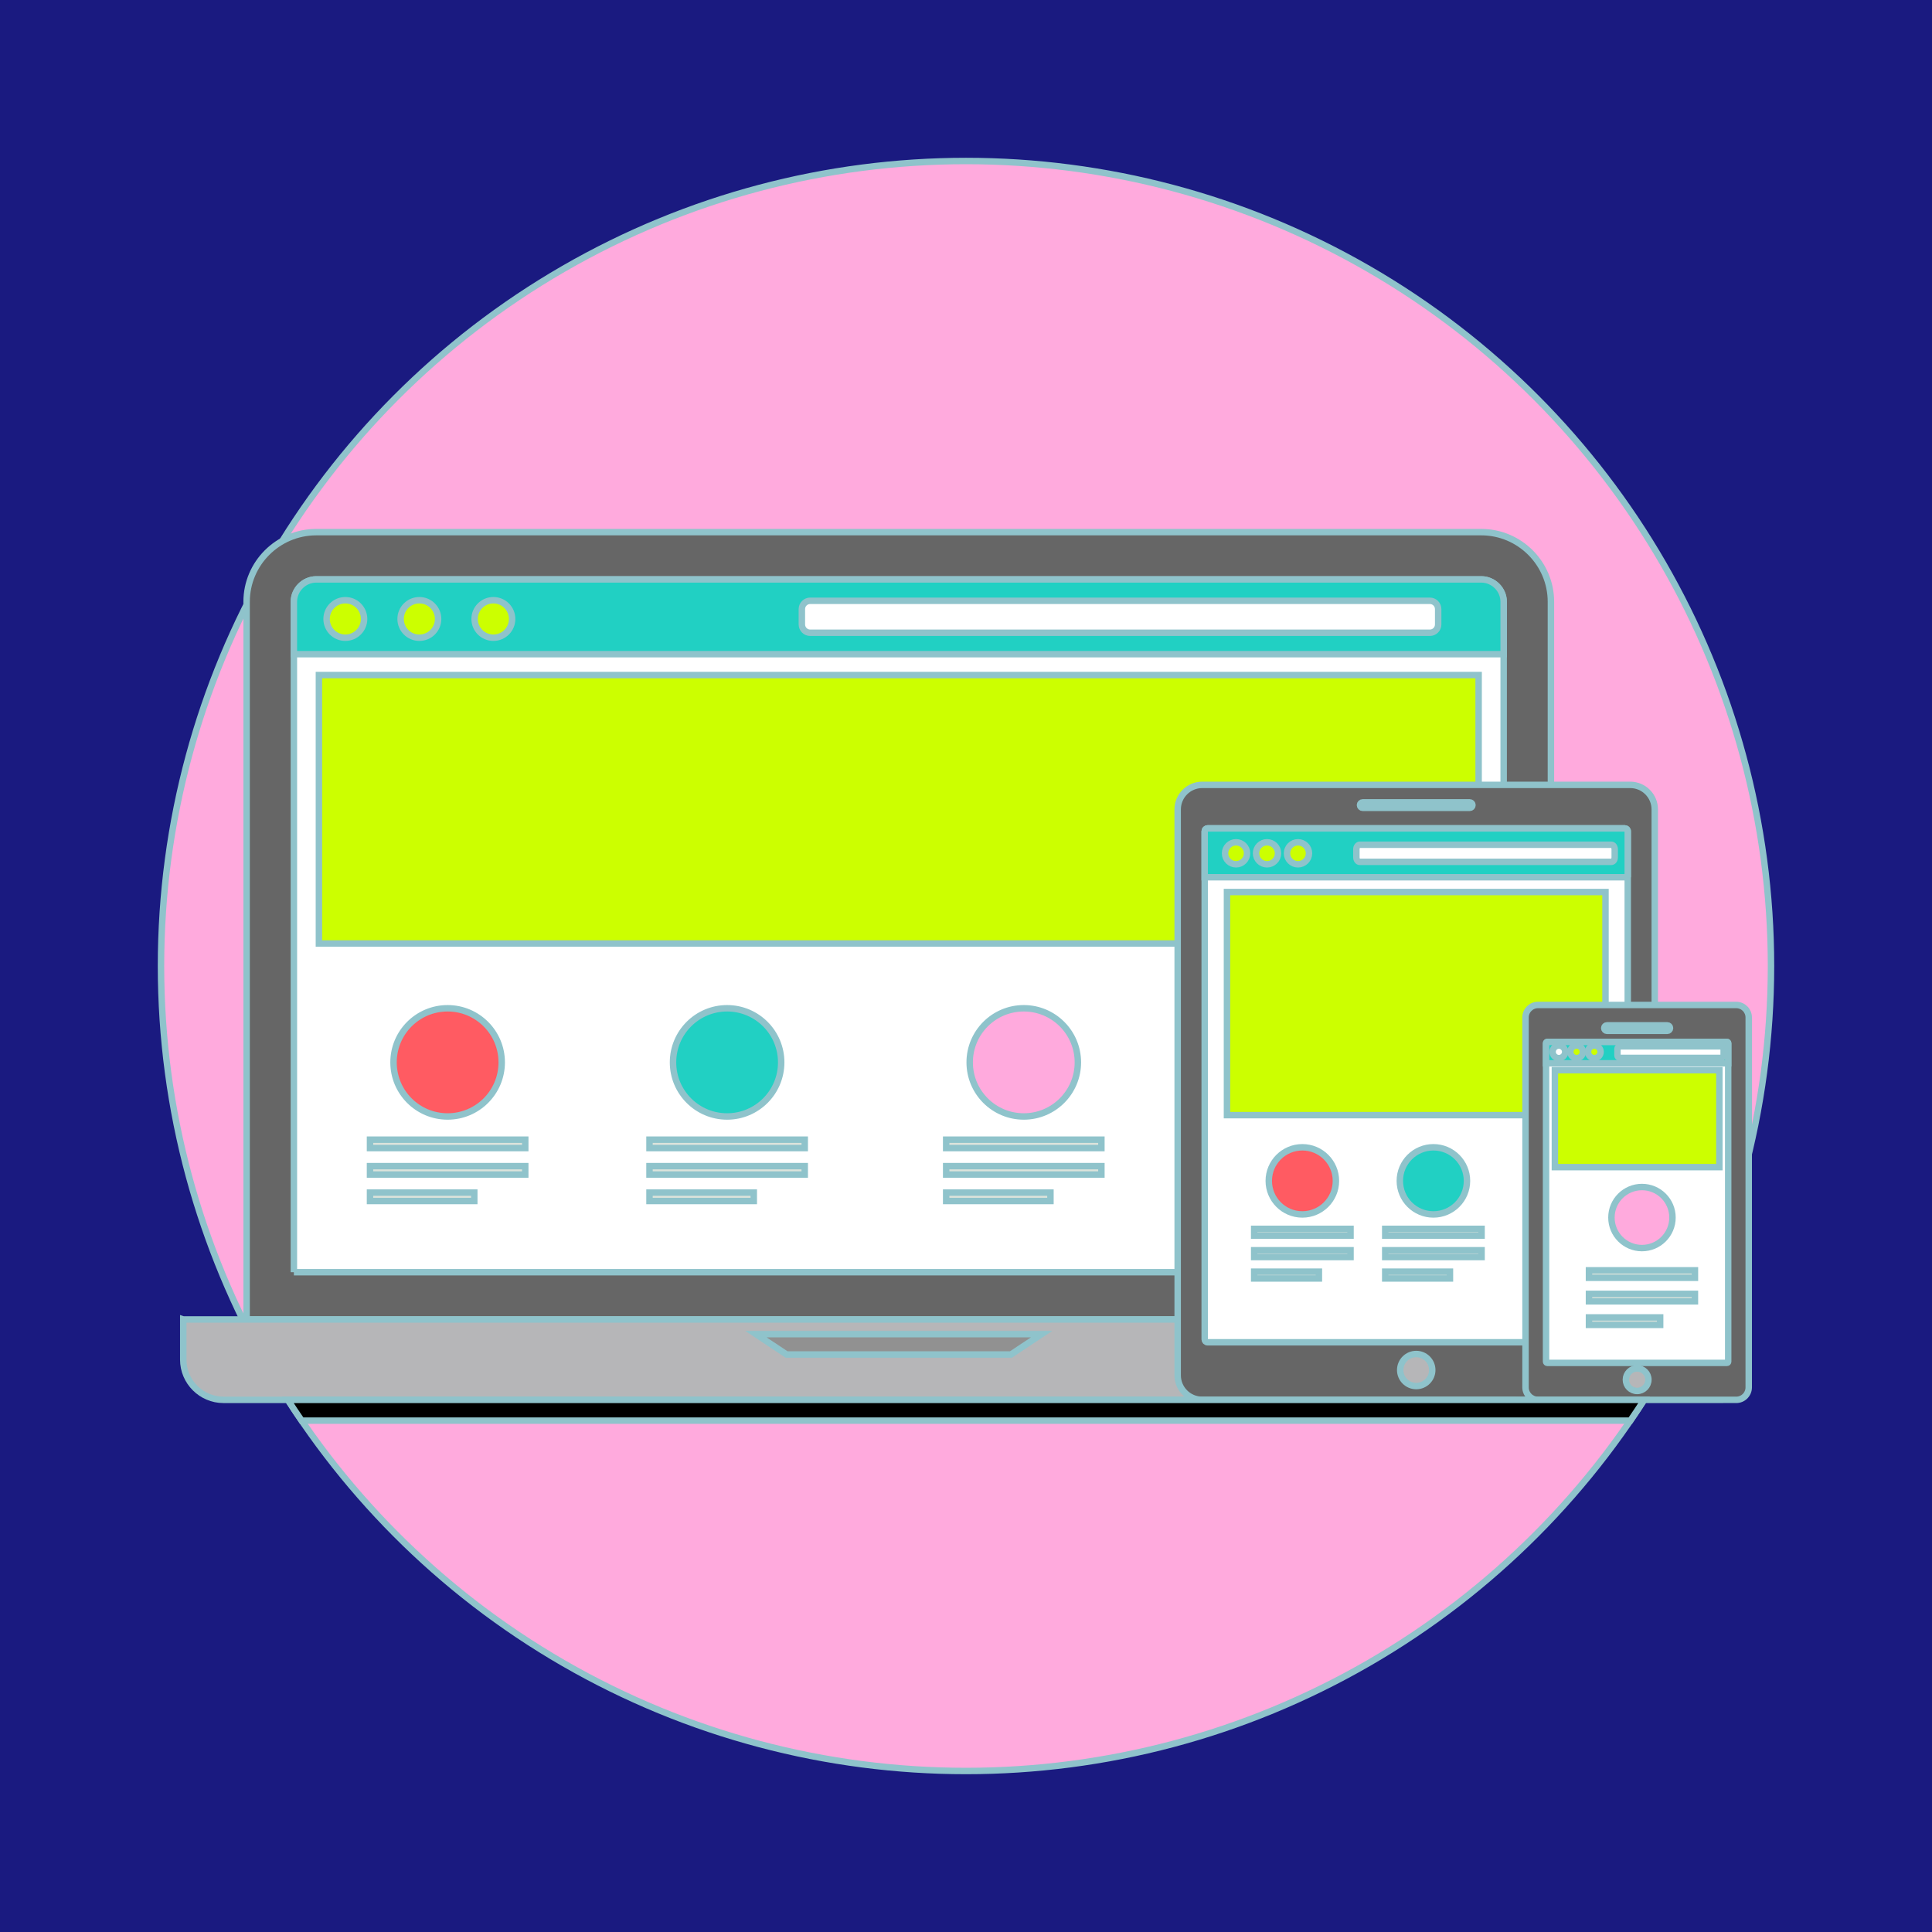 <!DOCTYPE svg PUBLIC "-//W3C//DTD SVG 1.1//EN" "http://www.w3.org/Graphics/SVG/1.1/DTD/svg11.dtd">
<!-- Uploaded to: SVG Repo, www.svgrepo.com, Transformed by: SVG Repo Mixer Tools -->
<svg height="800px" width="800px" version="1.1" id="Layer_1" xmlns="http://www.w3.org/2000/svg" xmlns:xlink="http://www.w3.org/1999/xlink" viewBox="-51.2 -51.2 614.40 614.40" xml:space="preserve" fill="#8fc3cb" stroke="#8fc3cb" stroke-width="2.048">
<rect x="-51.2" y="-51.2" width="614.40" height="614.40" fill="#808080" stroke="none"/>
<g id="SVGRepo_bgCarrier" stroke-width="0">
<rect x="-51.2" y="-51.2" width="614.40" height="614.40" rx="0" fill="#1a1a80" strokewidth="0"/>
</g>
<g id="SVGRepo_tracerCarrier" stroke-linecap="round" stroke-linejoin="round"/>
<g id="SVGRepo_iconCarrier"> <circle style="fill:#FAD24;" cx="255.999" cy="255.999" r="255.999"/> <path style="fill:#666666;" d="M49.359,118.027h370.52c12.173,0,22.133,9.959,22.133,22.133v228.246H27.227V140.16 C27.227,127.987,37.186,118.027,49.359,118.027z"/> <path style="fill:#FFFFFF;" d="M42.256,353.376h384.729V140.16c0-3.876-3.227-7.103-7.103-7.103H49.362 c-3.876,0-7.103,3.227-7.103,7.103v213.216h-0.003V353.376z"/> <path style="fill:#CF0F1;" d="M50.218,163.474h368.805v85.374H50.218V163.474z"/> <path style="fill:#B6B6B8;" d="M7.082,368.406h455.076v12.782c0,7.029-5.753,12.782-12.782,12.782H19.861 c-7.029,0-12.782-5.753-12.782-12.782v-12.782H7.082z"/> <path style="fill:#919191;" d="M189.199,373.077h90.84l-9.731,6.463h-71.38l-9.731-6.463H189.199z"/> <path style="fill:#666666;" d="M331.128,198.396h136.094c4.316,0,7.814,3.498,7.814,7.814v179.945c0,4.316-3.498,7.814-7.814,7.814 H331.128c-4.316,0-7.814-3.498-7.814-7.814V206.21C323.314,201.894,326.813,198.396,331.128,198.396z"/> <path style="fill:#FFFFFF;" d="M332.814,212.237h132.724c0.501,0,0.907,0.406,0.907,0.907v161.608c0,0.501-0.406,0.907-0.907,0.907 H332.814c-0.501,0-0.907-0.406-0.907-0.907V213.145C331.907,212.644,332.313,212.237,332.814,212.237z"/> <circle style="fill:#B6B6B8;" cx="399.178" cy="384.487" r="5.096"/> <path style="fill:#CF0F1;" d="M338.989,232.48h120.377v70.95H338.989V232.48z"/> <path style="fill:#666666;" d="M437.9,268.396h63.051c2.191,0,3.966,1.776,3.966,3.966v117.642c0,2.191-1.776,3.966-3.966,3.966 H437.9c-2.191,0-3.966-1.776-3.966-3.966V272.362C433.934,270.172,435.709,268.396,437.9,268.396z"/> <path style="fill:#FFFFFF;" d="M440.853,280.15h57.145c0.216,0,0.391,0.175,0.391,0.391v101.282c0,0.216-0.175,0.391-0.391,0.391 h-57.145c-0.216,0-0.391-0.175-0.391-0.391V280.54C440.462,280.325,440.638,280.15,440.853,280.15z"/> <g> <circle style="fill:#B6B6B8;" cx="469.43" cy="387.561" r="3.586"/> <path style="fill:#B6B6B8;" d="M459.833,274.868h19.184c0.484,0,0.876,0.392,0.876,0.876v0.003c0,0.484-0.392,0.876-0.876,0.876 h-19.184c-0.484,0-0.876-0.392-0.876-0.876v-0.003C458.957,275.26,459.349,274.868,459.833,274.868z"/> </g> <path style="fill:#21D0C3;" d="M426.986,156.83H42.256V140.16c0-3.876,3.227-7.103,7.103-7.103h370.52 c3.876,0,7.103,3.227,7.103,7.103v16.669H426.986z"/> <path style="fill:#FFFFFF;" d="M206.441,139.861H403.52c1.453,0,2.636,1.186,2.636,2.636v4.891c0,1.453-1.186,2.636-2.636,2.636 H206.441c-1.453,0-2.636-1.186-2.636-2.636v-4.891C203.805,141.047,204.99,139.861,206.441,139.861z"/> <g> <path style="fill:#CF0F1;" d="M58.624,139.68c3.292,0,5.962,2.668,5.962,5.962s-2.67,5.962-5.962,5.962 c-3.295,0-5.967-2.668-5.967-5.962S55.327,139.68,58.624,139.68z"/> <path style="fill:#CF0F1;" d="M82.16,139.68c3.295,0,5.962,2.668,5.962,5.962s-2.668,5.962-5.962,5.962 c-3.292,0-5.962-2.668-5.962-5.962S78.868,139.68,82.16,139.68z"/> <path style="fill:#CF0F1;" d="M105.702,139.68c3.292,0,5.962,2.668,5.962,5.962s-2.67,5.962-5.962,5.962 c-3.298,0-5.967-2.668-5.967-5.962S102.404,139.68,105.702,139.68z"/> </g> <path style="fill:#FF5B62;" d="M91.149,269.445c9.503,0,17.204,7.701,17.204,17.204c0,9.5-7.701,17.204-17.204,17.204 c-9.5,0-17.201-7.704-17.201-17.204C73.948,277.146,81.649,269.445,91.149,269.445z"/> <path style="fill:#21D0C3;" d="M180.029,269.445c9.5,0,17.201,7.701,17.201,17.204c0,9.5-7.701,17.204-17.201,17.204 s-17.201-7.704-17.201-17.204C162.828,277.146,170.529,269.445,180.029,269.445z"/> <g> <path style="fill:#DCE3DB;" d="M66.467,311.229h49.37v2.678h-49.37V311.229z M66.467,328.059h33.16v2.678h-33.16V328.059z M66.467,319.645h49.37v2.676h-49.37V319.645z"/> <path style="fill:#DCE3DB;" d="M155.348,311.229h49.367v2.678h-49.367V311.229z M155.348,328.059h33.163v2.678h-33.163V328.059z M155.348,319.645h49.367v2.676h-49.367V319.645z"/> </g> <path style="fill:#FAD24;" d="M274.374,269.445c9.5,0,17.201,7.701,17.201,17.204c0,9.5-7.701,17.204-17.201,17.204 c-9.5,0-17.201-7.704-17.201-17.204C257.172,277.146,264.873,269.445,274.374,269.445z"/> <path style="fill:#DCE3DB;" d="M249.692,311.229h49.367v2.678h-49.367L249.692,311.229L249.692,311.229z M249.692,328.059h33.163 v2.678h-33.163V328.059z M249.692,319.645h49.367v2.676h-49.367L249.692,319.645L249.692,319.645z"/> <path style="fill:#FF5B62;" d="M362.963,313.651c5.896,0,10.678,4.782,10.678,10.678c0,5.896-4.779,10.678-10.678,10.678 c-5.896,0-10.678-4.782-10.678-10.678C352.285,318.432,357.065,313.651,362.963,313.651z"/> <path style="fill:#DCE3DB;" d="M347.642,339.587h30.642v2.167h-30.642V339.587z M347.642,353.203h20.583v2.167h-20.583V353.203z M347.642,346.393h30.642v2.167h-30.642V346.393z"/> <path style="fill:#21D0C3;" d="M404.64,313.651c5.896,0,10.678,4.782,10.678,10.678c0,5.896-4.782,10.678-10.678,10.678 c-5.896,0-10.678-4.782-10.678-10.678C393.962,318.432,398.744,313.651,404.64,313.651z"/> <path style="fill:#DCE3DB;" d="M389.319,339.587h30.642v2.167h-30.642V339.587z M389.319,353.203h20.583v2.167h-20.583V353.203z M389.319,346.393h30.642v2.167h-30.642V346.393z"/> <path style="fill:#21D0C3;" d="M466.446,227.782H331.904v-14.636c0-0.501,0.406-0.907,0.907-0.907h132.724 c0.501,0,0.907,0.406,0.907,0.907v14.636H466.446z"/> <g> <path style="fill:#CF0F1;" d="M341.877,216.66c1.936,0,3.502,1.566,3.502,3.499s-1.566,3.499-3.502,3.499 c-1.933,0-3.499-1.566-3.499-3.499S339.946,216.66,341.877,216.66z"/> <path style="fill:#CF0F1;" d="M351.729,216.66c1.933,0,3.499,1.566,3.499,3.499s-1.566,3.499-3.499,3.499 s-3.499-1.566-3.499-3.499S349.796,216.66,351.729,216.66z"/> <path style="fill:#CF0F1;" d="M361.581,216.66c1.933,0,3.499,1.566,3.499,3.499s-1.566,3.499-3.499,3.499 c-1.933,0-3.499-1.566-3.499-3.499S359.65,216.66,361.581,216.66z"/> </g> <path style="fill:#FFFFFF;" d="M381.219,217.442h80.009c0.59,0,1.07,0.635,1.07,1.411v2.618c0,0.776-0.48,1.411-1.07,1.411h-80.009 c-0.59,0-1.07-0.635-1.07-1.411v-2.618C380.149,218.077,380.629,217.442,381.219,217.442z"/> <path style="fill:#21D0C3;" d="M498.389,286.941h-57.927v-6.4c0-0.218,0.176-0.391,0.391-0.391h57.145 c0.216,0,0.391,0.173,0.391,0.391L498.389,286.941L498.389,286.941z"/> <path style="fill:#FFFFFF;" d="M444.554,281.299c1.107,0,2.001,0.894,2.001,2.001c0,1.104-0.894,2.001-2.001,2.001 c-1.104,0-2.001-0.897-2.001-2.001C442.553,282.193,443.45,281.299,444.554,281.299z"/> <g> <path style="fill:#CF0F1;" d="M450.186,281.299c1.107,0,2.001,0.894,2.001,2.001c0,1.104-0.894,2.001-2.001,2.001 s-2.001-0.897-2.001-2.001C448.185,282.193,449.081,281.299,450.186,281.299z"/> <path style="fill:#CF0F1;" d="M455.817,281.299c1.107,0,2.001,0.894,2.001,2.001c0,1.104-0.894,2.001-2.001,2.001 c-1.104,0-2.001-0.897-2.001-2.001C453.816,282.193,454.713,281.299,455.817,281.299z"/> </g> <path style="fill:#FFFFFF;" d="M463.951,281.558h32.208c0.432,0,0.781,0.35,0.781,0.781v2.093c0,0.432-0.35,0.781-0.781,0.781 h-32.208c-0.432,0-0.781-0.35-0.781-0.781v-2.093C463.17,281.909,463.52,281.558,463.951,281.558z"/> <path style="fill:#CF0F1;" d="M443.272,289.134h52.308v30.831h-52.308V289.134z"/> <path style="fill:#FAD24;" d="M470.962,326.286c5.362,0,9.708,4.346,9.708,9.71c0,5.362-4.346,9.71-9.708,9.71 c-5.362,0-9.708-4.346-9.708-9.71C461.255,330.634,465.601,326.286,470.962,326.286z"/> <path style="fill:#DCE3DB;" d="M454.112,352.776h33.7v2.381h-33.7V352.776z M454.112,367.753h22.64v2.381h-22.64V367.753z M454.112,360.264h33.7v2.381h-33.7V360.264z"/> <path style="fill:#;" d="M40.323,393.97h431.353c-1.429,2.23-2.903,4.425-4.398,6.607H44.724 C43.229,398.395,41.753,396.199,40.323,393.97z"/> <path style="fill:#B6B6B8;" d="M382.161,203.956h34.033c0.484,0,0.876,0.392,0.876,0.876v0.003c0,0.484-0.392,0.876-0.876,0.876 h-34.033c-0.484,0-0.876-0.392-0.876-0.876v-0.003C381.285,204.349,381.677,203.956,382.161,203.956z"/> </g>
</svg>